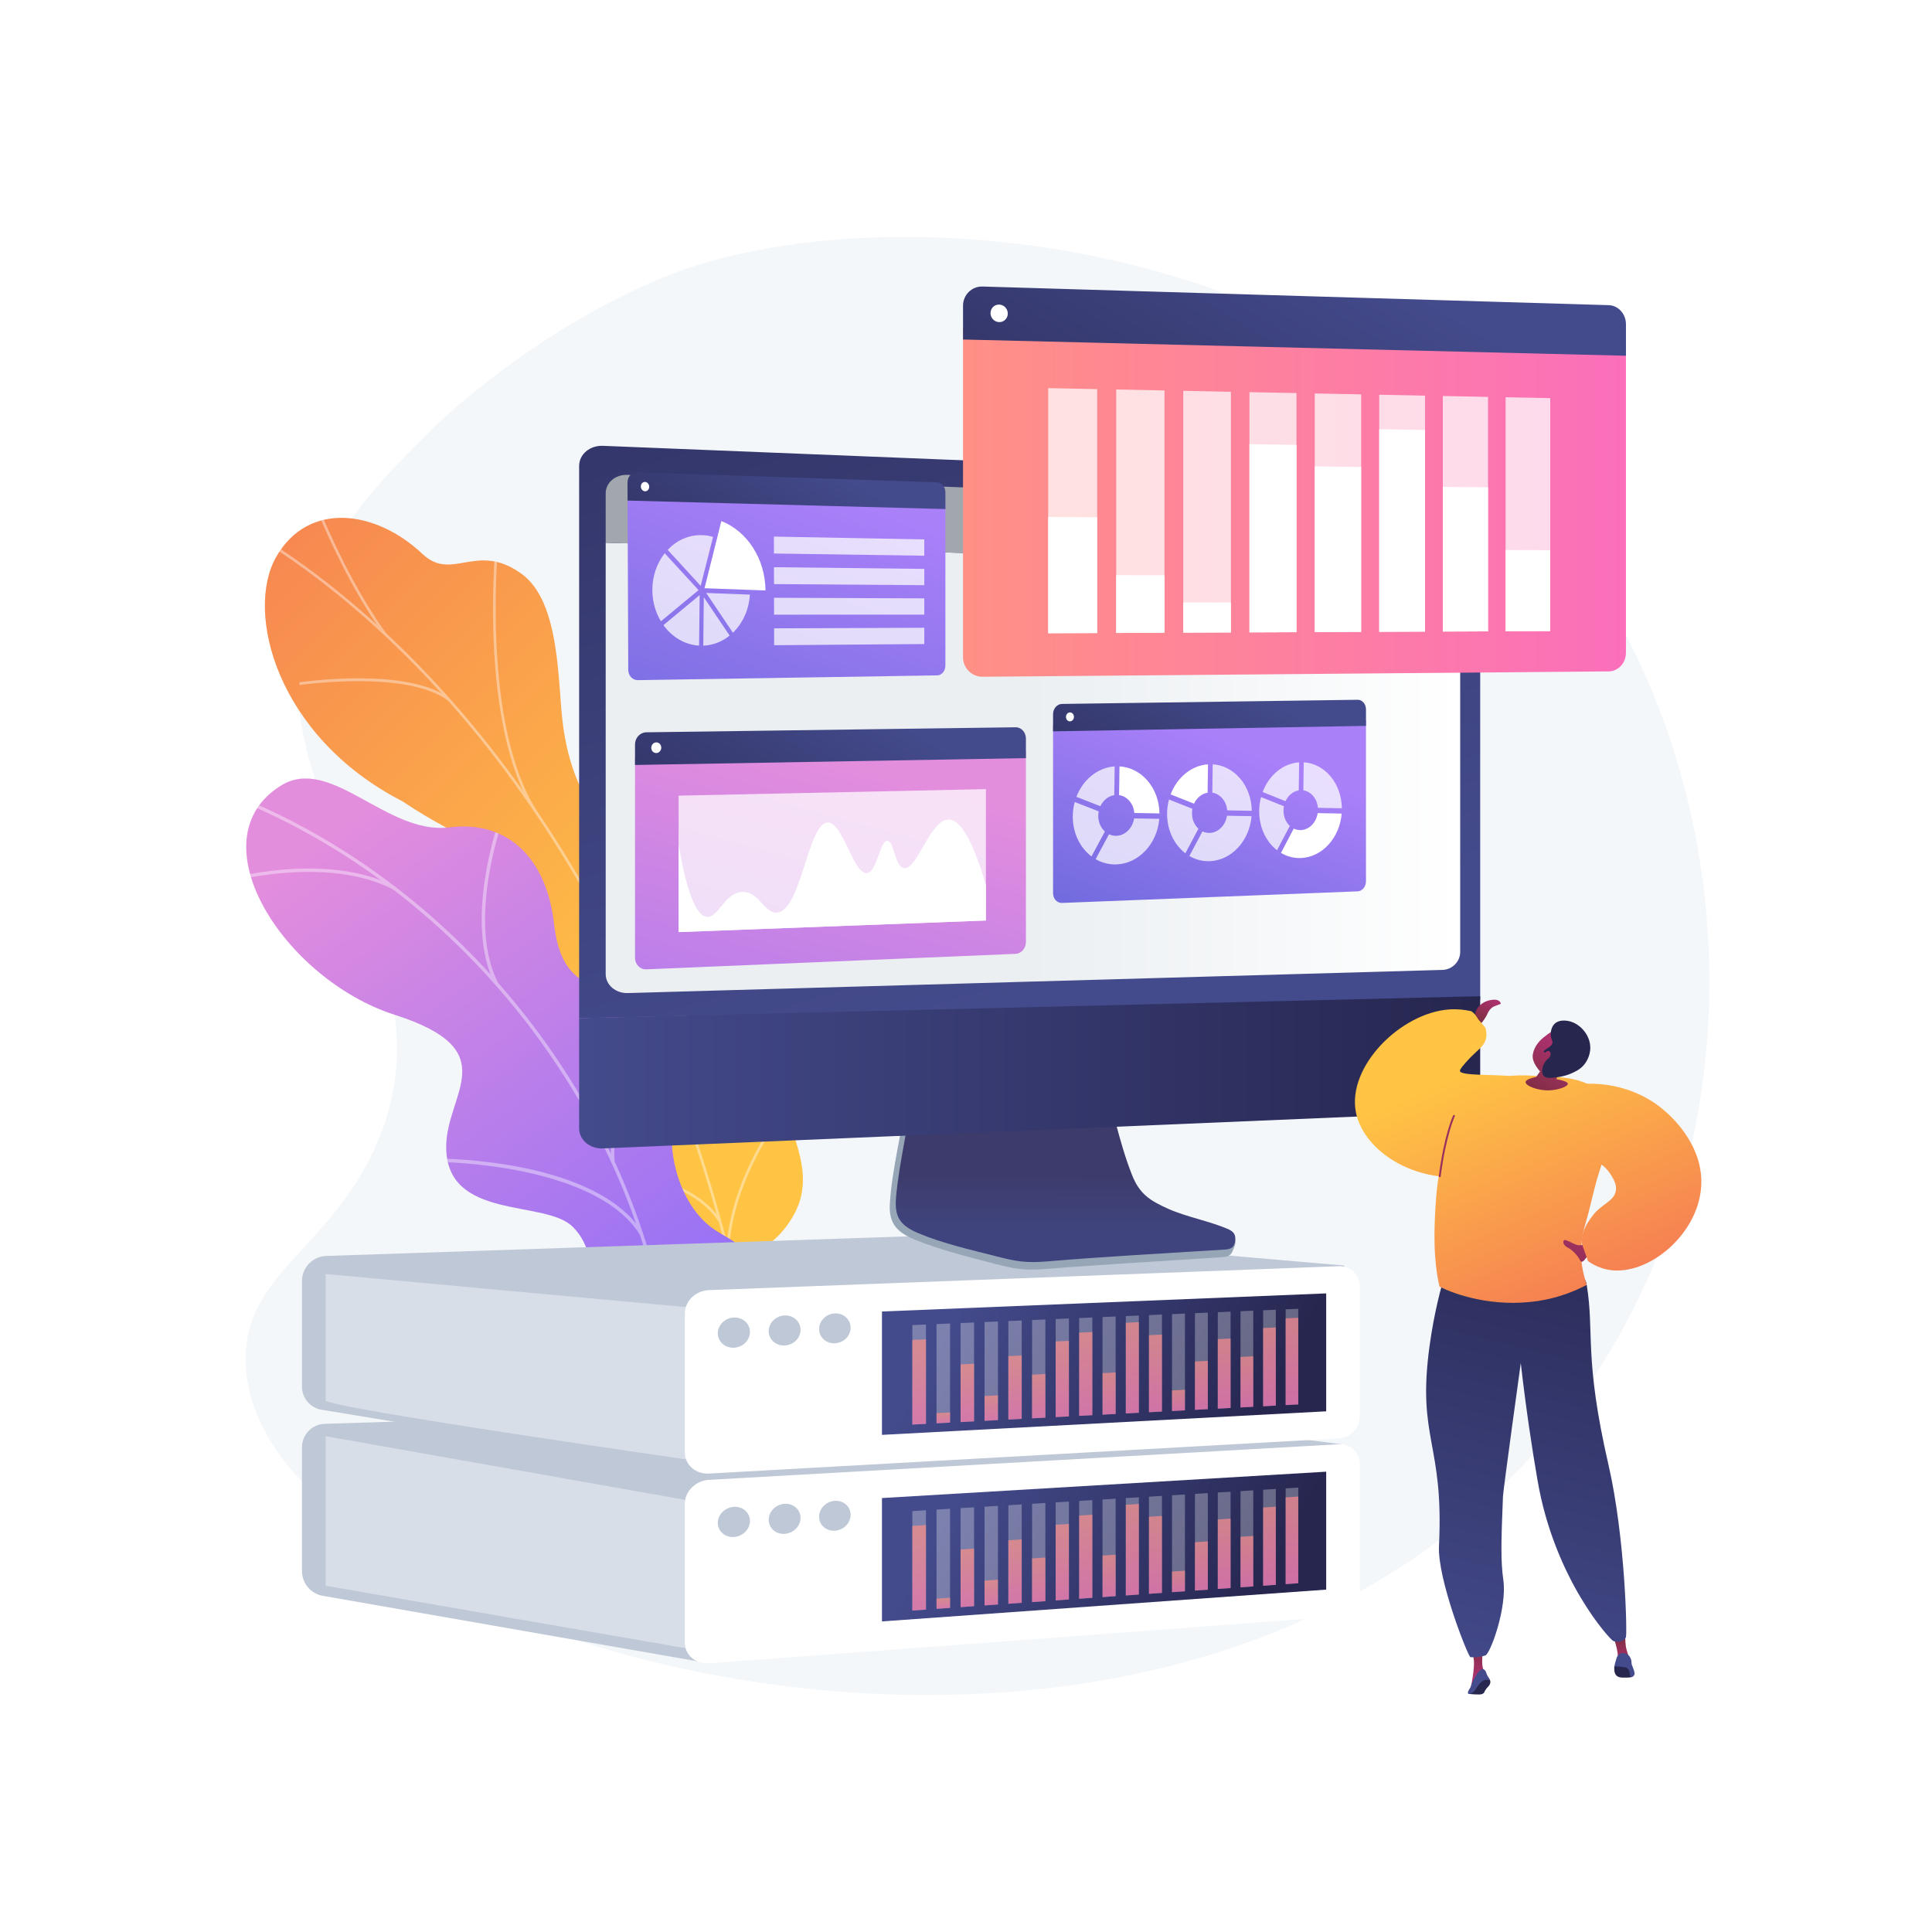 <?xml version="1.0" encoding="utf-8"?>
<!-- Generator: Adobe Illustrator 25.4.1, SVG Export Plug-In . SVG Version: 6.00 Build 0)  -->
<svg version="1.1" xmlns="http://www.w3.org/2000/svg" xmlns:xlink="http://www.w3.org/1999/xlink" x="0px" y="0px"
	 viewBox="0 0 3710 3710" style="enable-background:new 0 0 3710 3710;" xml:space="preserve">
<style type="text/css">
	.st0{fill:#FFFFFF;}
	.st1{fill:#F4F7FA;}
	.st2{fill:url(#SVGID_1_);}
	.st3{opacity:0.4;}
	.st4{clip-path:url(#SVGID_00000072980730942508016650000015735692244105332415_);}
	.st5{fill:#FCFDFE;}
	.st6{fill:url(#SVGID_00000091719936728155657390000006725320220109754271_);}
	.st7{clip-path:url(#SVGID_00000141416568885531672810000009607776261578599300_);}
	.st8{fill:#BFC8D6;}
	.st9{fill:#D8DEE8;}
	.st10{fill:url(#SVGID_00000178914018745132083680000006258943683132267690_);}
	.st11{opacity:0.3;}
	.st12{opacity:0.69;}
	.st13{fill:url(#SVGID_00000066487578521519974310000012947310090716114362_);}
	.st14{fill:url(#SVGID_00000064336454324488875280000016266547111533253813_);}
	.st15{fill:url(#SVGID_00000117641997999485558420000005599434956418684833_);}
	.st16{fill:url(#SVGID_00000132051032823732417180000006239669674793152652_);}
	.st17{fill:url(#SVGID_00000021836858645815615000000012159724887339131547_);}
	.st18{fill:url(#SVGID_00000094584560122725023710000014705581622707063210_);}
	.st19{fill:url(#SVGID_00000022534096432979579940000009160878614917047686_);}
	.st20{fill:url(#SVGID_00000103241902229347101440000010858641611822090638_);}
	.st21{fill:url(#SVGID_00000064340577373831142280000011707852136558397587_);}
	.st22{fill:url(#SVGID_00000080923879168435247840000008068959728565630902_);}
	.st23{fill:url(#SVGID_00000091013826187170921940000009236058700041856925_);}
	.st24{fill:url(#SVGID_00000055671721947153537790000009664472270970435262_);}
	.st25{fill:url(#SVGID_00000085236518097918426010000007827656707535883966_);}
	.st26{fill:url(#SVGID_00000158743778004130858990000002925050519916977065_);}
	.st27{fill:url(#SVGID_00000087409879954027924690000002371717437321800073_);}
	.st28{fill:url(#SVGID_00000167381163576632089060000014078217218990431362_);}
	.st29{fill:url(#SVGID_00000046306792608348518140000008201200716624362423_);}
	.st30{fill:url(#SVGID_00000139278781231106090130000000217955550897612440_);}
	.st31{fill:url(#SVGID_00000002366877337255000060000009281901866930827148_);}
	.st32{fill:url(#SVGID_00000067203718887608766650000013820755374416073109_);}
	.st33{fill:url(#SVGID_00000168090913412304373180000014403316304212650384_);}
	.st34{fill:url(#SVGID_00000135689987555565418360000009760863397290330774_);}
	.st35{fill:url(#SVGID_00000034051052497686527360000003492604659715839155_);}
	.st36{fill:url(#SVGID_00000047754452425082375790000015836774209106469002_);}
	.st37{fill:url(#SVGID_00000088130767872349459510000003074954245886489788_);}
	.st38{fill:url(#SVGID_00000049943457354552001060000007952365273097355705_);}
	.st39{fill:url(#SVGID_00000099659275571194359620000005496418251955236532_);}
	.st40{fill:url(#SVGID_00000122698673758041545360000009758973681533683123_);}
	.st41{fill:url(#SVGID_00000078033693482539067180000012856389045330986385_);}
	.st42{fill:url(#SVGID_00000144311707744986653390000009611798338994791586_);}
	.st43{fill:url(#SVGID_00000009589543747947251340000013770327103232252327_);}
	.st44{fill:url(#SVGID_00000128466673307529921460000013520928492457169794_);}
	.st45{fill:url(#SVGID_00000000901840175440514450000011441372717968373383_);}
	.st46{fill:url(#SVGID_00000171685204433723172390000000060827087288139669_);}
	.st47{fill:url(#SVGID_00000178913811597804805590000012992116554094633147_);}
	.st48{fill:#97A6B7;}
	.st49{fill:url(#SVGID_00000127730954308044275750000013990625369200399018_);}
	.st50{fill:url(#SVGID_00000068674906660065160730000000975326423989975700_);}
	.st51{fill:url(#SVGID_00000129203759642147000310000009777773142944273537_);}
	.st52{fill:#A2A7AE;}
	.st53{fill:url(#SVGID_00000145017223216214072470000005515766148285907896_);}
	.st54{fill:url(#SVGID_00000065063619791531331640000014577129965693152912_);}
	.st55{fill:url(#SVGID_00000114776838145175231060000017721949177221008314_);}
	.st56{fill:url(#SVGID_00000076601801282252910150000000825346594382762381_);}
	.st57{fill:url(#SVGID_00000062177979499181897740000016820309212862280848_);}
	.st58{fill:url(#SVGID_00000100369048098871333590000000759184672919358872_);}
	.st59{opacity:0.74;}
	.st60{opacity:0.74;fill:#FFFFFF;}
	.st61{fill:url(#SVGID_00000048488023823539579130000007747718554067005845_);}
	.st62{fill:url(#SVGID_00000031167499866195721580000008259025045046910606_);}
	.st63{fill:url(#SVGID_00000183207135102031503130000009729932797966961848_);}
	.st64{fill:url(#SVGID_00000163059971906985794860000007212486274020918456_);}
	.st65{fill:url(#SVGID_00000177443730348472078180000005282989541381458863_);}
	.st66{fill:url(#SVGID_00000143596750292961155630000002372403167811185828_);}
	.st67{fill:url(#SVGID_00000024001129816324451110000015005633076983397036_);}
	.st68{fill:url(#SVGID_00000034787662406773373360000007534549336099495062_);}
	.st69{fill:#26264F;}
	.st70{fill:url(#SVGID_00000013906113978961302170000006269020345049550208_);}
	.st71{fill:url(#SVGID_00000130632955254097419220000007767498374778026152_);}
	.st72{fill:#444B8C;}
	.st73{fill:url(#SVGID_00000072258192694000667270000014747069123460066236_);}
	.st74{fill:url(#SVGID_00000172427927656447996820000011709344625449562012_);}
	.st75{fill:url(#SVGID_00000116937319248792479720000001581070153058610101_);}
	.st76{fill:url(#SVGID_00000016768529234066021800000015810006174325318832_);}
	.st77{fill:url(#SVGID_00000091736775054140645550000011536121582932544182_);}
	.st78{fill:url(#SVGID_00000057128634427336535000000007142098944024082357_);}
	.st79{fill:#9B305E;}
</style>
<g id="Background">
	<g>
		<g>
			<rect class="st0" width="3710" height="3710"/>
		</g>
	</g>
</g>
<g id="Illustration">
	<g id="Big_data_visualization">
		<g id="Big_data_analytics_1_1_">
			<path class="st1" d="M1274.29,532.34c-260.22,106.51-449.16,295.92-449.16,295.92c-86.24,86.46-171.26,171.69-219.85,293.28
				c-157.01,392.89,278.88,683.71,122.55,1064.57c-87.76,213.81-264.7,257.24-255.92,435.78
				c9.64,195.98,232.11,332.68,317.69,385.26c500.52,307.55,1693.83,458.7,2255.55-340.98c284.35-404.82,318.5-988.04,73.84-1453.1
				C2711.15,437.84,1702.24,357.19,1274.29,532.34z"/>
		</g>
		<g>
			<g>
				
					<linearGradient id="SVGID_1_" gradientUnits="userSpaceOnUse" x1="2889.757" y1="2339.393" x2="2046.341" y2="880.988" gradientTransform="matrix(0.966 -0.26 0.26 0.966 -2084.667 420.515)">
					<stop  offset="0" style="stop-color:#FFC444"/>
					<stop  offset="0.996" style="stop-color:#F36F56"/>
				</linearGradient>
				<path class="st2" d="M1208.3,2223.3c-21.46,68.73,15.66,129.76,48.84,169.75c3.27-0.41,5.92-0.29,8.6,0.03
					c4.53,0.54,7.9,1.02,8.81,1.2c114.96,23.41,153.97,16.23,153.97,16.23c48.93-9,86.61-54.33,102.38-91.01
					c23.66-55,5.5-107.76-20.48-179.74c-43.96-121.78-89.34-140.42-129.29-267.44c-21.35-67.9-5.5-60.18-23.95-96.62
					c-65.6-129.64-242.95-134.01-276.09-383.74c-10.59-79.8-4.1-235.52-79.76-290.22c-86.2-62.32-132.8,16.09-190.07-37.97
					c-89.51-84.5-219-101.99-280.68,5.24c-60.88,105.83-0.09,345.26,242.33,469.81c163.79,109.05,224.94,87.37,225.71,182.51
					c0.54,66.64-39.5,245.69,58.48,302.17C1155.1,2079.99,1232.83,2144.73,1208.3,2223.3z"/>
				<g class="st3">
					<defs>
						<path id="SVGID_00000100378178395741812980000005941216099915130299_" class="st3" d="M1302.85,2440.99
							c158.22-8.1,198.15-56.65,210.58-84.86c14.55-33.01-2.37-52.2-51.68-203.59c-43.1-132.32-78.8-245.25-80.63-280.19
							c-12.24-234.46-260.22-180.33-300.03-480.36c-10.59-79.8-4.1-235.52-79.76-290.22c-86.2-62.32-132.8,16.09-190.07-37.97
							c-66.06-62.37-153.91-88.23-220.19-54.39c-37.43,19.11-57.02,52.87-60.49,59.63c-51.16,99.74,19.45,282.01,145.71,382.65
							c123.17,98.17,250.68,79.91,303.98,199.5c3.77,8.45,8.63,29.02,18.36,70.17c46.29,195.83,28.06,225.87,58.49,302.17
							c36.62,91.83,75.01,78.38,151.19,199.8C1261.77,2308.53,1288.62,2388.1,1302.85,2440.99z"/>
					</defs>
					<clipPath id="SVGID_00000183932748503909076730000003147454290453606033_">
						<use xlink:href="#SVGID_00000100378178395741812980000005941216099915130299_"  style="overflow:visible;"/>
					</clipPath>
					<g style="clip-path:url(#SVGID_00000183932748503909076730000003147454290453606033_);">
						<path class="st5" d="M1392.79,2392.96c-6.76-25.93-13.89-51.99-21.2-77.43c-54.14-188.5-123.91-365.11-207.38-524.93
							c-70.7-135.38-152.2-260.63-242.23-372.29c-72.39-89.77-150.65-171.26-232.6-242.21c-57.59-49.86-116.4-94.04-174.8-131.31
							c-10.09-6.44-20.83-12.5-31.22-18.36c-14.03-7.92-28.55-16.1-41.84-25.43l2.97-4.23c13.09,9.18,27.49,17.3,41.41,25.16
							c10.45,5.89,21.25,11.99,31.46,18.5c58.61,37.41,117.62,81.74,175.4,131.76c82.19,71.15,160.67,152.87,233.24,242.87
							c90.24,111.92,171.93,237.46,242.79,373.14c83.63,160.12,153.53,337.06,207.77,525.89c7.32,25.49,14.46,51.58,21.23,77.56
							L1392.79,2392.96z"/>
						<path class="st5" d="M1026.09,1558.94c-105.1-164.08-75.71-495.5-75.4-498.82l5.15,0.48c-0.31,3.31-29.53,332.97,74.61,495.55
							L1026.09,1558.94z"/>
						<path class="st5" d="M1277.67,2039.55c-56.92-116.87-300.14-181.59-302.6-182.23l1.31-5.01
							c10.1,2.64,247.99,65.97,305.94,184.97L1277.67,2039.55z"/>
						<path class="st5" d="M1304.66,2109.77c-23.72-83.94-11.34-210.71,34.86-356.95c1-3.17,1.87-5.91,1.97-6.42l2.17,0.44
							l2.88-0.78c0.25,0.92,0.25,0.92-2.09,8.32c-45.9,145.29-58.26,271-34.81,353.98L1304.66,2109.77z"/>
						<path class="st5" d="M1379.81,2345.87c-49.68-78.26-187.47-93.89-188.85-94.03l0.55-5.15c1.41,0.15,141.64,16.04,192.67,96.41
							L1379.81,2345.87z"/>
						<path class="st5" d="M1400.24,2392.36l-5.15-0.47c7.13-77.11,36.57-154.61,90.02-236.93l4.34,2.82
							C1436.47,2239.37,1407.29,2316.11,1400.24,2392.36z"/>
						<path class="st5" d="M737.03,1218.74c-63.29-87.66-109.39-194.26-124.54-229.28c-2.62-6.07-4.7-10.86-5.17-11.62l4.32-2.85
							c0.65,0.98,1.95,3.95,5.6,12.41c15.09,34.9,61.02,141.1,123.98,228.31L737.03,1218.74z"/>
						<path class="st5" d="M860.48,1345.48c-78.91-59.55-283.04-30.32-285.09-30.01l-0.75-5.12c8.47-1.25,208.32-29.86,288.96,31
							L860.48,1345.48z"/>
					</g>
				</g>
			</g>
			<g>
				
					<linearGradient id="SVGID_00000000192009861587804500000016945044987869846151_" gradientUnits="userSpaceOnUse" x1="2533.543" y1="1309.883" x2="3127.898" y2="2288.345" gradientTransform="matrix(0.998 -0.066 0.066 0.998 -1917.236 413.62)">
					<stop  offset="3.597120e-03" style="stop-color:#E38DDD"/>
					<stop  offset="1" style="stop-color:#9571F6"/>
				</linearGradient>
				<path style="fill:url(#SVGID_00000000192009861587804500000016945044987869846151_);" d="M1131.52,2415.97
					c1.04,0.38,2.09,0.76,3.14,1.13c62.07,22.17,133.82,35.43,216.61,33.37c16.11-1.54,32.22-3.08,48.33-4.62
					c13.34-8.1,28.92-20.38,28.91-35.34c-0.02-22.95-36.72-33.55-64.21-54.93c-66.63-51.83-84.16-161.39-69.2-201.47
					c22.51-60.35,72.05-201.96-47.69-232.33c-99.68-25.28-169.17-21.23-183.34-146.86c-14.17-125.63-87.52-200.27-201.38-186.14
					c-119.82,14.87-227.74-139.52-323.18-80.25c-166.29,103.28,5.39,371.98,218.87,440.33s98.07,150.54,98.42,254
					c0.48,141.25,189.09,100.12,242.58,152.52C1117.51,2373.14,1127.06,2394.47,1131.52,2415.97z"/>
				<g class="st3">
					<defs>
						<path id="SVGID_00000042702826363027142620000005900774991393935294_" class="st3" d="M1130.48,2493.89l261.96-17.27
							c12.82-38.09,27.79-107.78-28.13-121.03c-77.74-18.42-87.39-152.71-69.2-201.48c22.51-60.35,72.05-201.96-47.69-232.33
							c-99.68-25.28-169.17-21.23-183.34-146.86c-14.17-125.63-87.52-200.27-201.38-186.14
							c-119.82,14.87-227.74-139.52-323.17-80.25c-166.29,103.28,5.39,371.98,218.87,440.33c213.49,68.34,98.07,150.54,98.42,254
							c0.48,141.25,189.09,100.12,242.58,152.52C1141.33,2396.47,1137.49,2456.73,1130.48,2493.89z"/>
					</defs>
					<clipPath id="SVGID_00000025427669672812016850000011508689288102297235_">
						<use xlink:href="#SVGID_00000042702826363027142620000005900774991393935294_"  style="overflow:visible;"/>
					</clipPath>
					<g style="clip-path:url(#SVGID_00000025427669672812016850000011508689288102297235_);">
						<path class="st5" d="M1250.7,2444.67c-106.53-400.12-406.7-746.57-783.38-904.15l2.53-6.03
							c378.51,158.35,680.14,506.47,787.17,908.5L1250.7,2444.67z"/>
						<path class="st5" d="M1180.1,2230.06l-6.53,0.4c-10.2-165.9,123.54-303.55,124.89-304.92l4.66,4.59
							C1301.79,1931.48,1170.08,2067.11,1180.1,2230.06z"/>
						<path class="st5" d="M1229.05,2371.38c-85.7-137.87-384.13-139.97-387.13-139.98l0.01-6.54
							c12.41,0.02,305.06,2.11,392.67,143.06L1229.05,2371.38z"/>
						<path class="st5" d="M950.23,1889.63c-60.8-119.49,7.24-312.03,7.94-313.96l6.15,2.21c-0.69,1.9-67.78,191.82-8.26,308.79
							L950.23,1889.63z"/>
						<path class="st5" d="M757.5,1709.37c-129.98-69.27-322.25-14.59-324.17-14.03l-1.83-6.28c1.95-0.56,196.73-56,329.08,14.54
							L757.5,1709.37z"/>
					</g>
				</g>
			</g>
		</g>
		<g>
			<path class="st8" d="M2579.47,2773.9l-1218.14,420.16l-741.51-129.62c-23.09-4.04-39.94-24.09-39.94-47.53v-237.69
				c0-24.34,19.33-44.29,43.66-45.06l1325.62-41.85L2579.47,2773.9z"/>
			<polygon class="st9" points="625.35,2757.87 1333.9,2883.41 1333.9,3168.07 625.35,3045.09 			"/>
			<g>
				<path class="st0" d="M1315.12,3154.23v-266.58c0-23.9,20.71-44.44,46.21-45.88l1209.28-68.36
					c22.39-1.27,40.51,15.81,40.51,38.13v249.03c0,22.32-18.11,41.77-40.51,43.43l-1209.28,90.06
					C1335.84,3195.96,1315.12,3178.13,1315.12,3154.23z"/>
				<path class="st8" d="M1440.15,2920.64c0,15.98-13.79,29.8-30.83,30.86c-17.07,1.06-30.93-11.07-30.93-27.11
					c0-16.03,13.86-29.86,30.93-30.87C1426.36,2892.52,1440.15,2904.66,1440.15,2920.64z"/>
				<path class="st8" d="M1537.28,2914.74c0,15.91-13.66,29.65-30.53,30.7c-16.9,1.05-30.62-11.03-30.62-26.98
					s13.72-29.7,30.62-30.71C1523.62,2886.75,1537.28,2898.83,1537.28,2914.74z"/>
				<path class="st8" d="M1633.45,2908.89c0,15.83-13.52,29.5-30.23,30.54c-16.73,1.04-30.32-10.98-30.32-26.86
					c0-15.88,13.59-29.55,30.32-30.55C1619.93,2881.04,1633.45,2893.06,1633.45,2908.89z"/>
				
					<linearGradient id="SVGID_00000094586252415421296760000009990541517506759855_" gradientUnits="userSpaceOnUse" x1="1863.441" y1="2825.959" x2="2388.302" y2="3120.097">
					<stop  offset="0" style="stop-color:#444B8C"/>
					<stop  offset="0.996" style="stop-color:#26264F"/>
				</linearGradient>
				<polygon style="fill:url(#SVGID_00000094586252415421296760000009990541517506759855_);" points="2546.67,3052.51 
					1693.63,3113.57 1693.63,2876.67 2546.67,2826.07 				"/>
				<g class="st11">
					<polygon class="st0" points="1778.11,3090.87 1751.97,3092.72 1751.97,2901.69 1778.11,2900.1 					"/>
					<polygon class="st0" points="1824.41,3087.6 1798.4,3089.44 1798.4,2898.86 1824.41,2897.28 					"/>
					<polygon class="st0" points="1870.49,3084.34 1844.6,3086.17 1844.6,2896.06 1870.49,2894.48 					"/>
					<polygon class="st0" points="1916.34,3081.1 1890.58,3082.92 1890.58,2893.26 1916.34,2891.7 					"/>
					<polygon class="st0" points="1961.98,3077.87 1936.34,3079.68 1936.34,2890.48 1961.98,2888.92 					"/>
					<polygon class="st0" points="2007.4,3074.66 1981.88,3076.46 1981.88,2887.71 2007.4,2886.16 					"/>
					<polygon class="st0" points="2052.6,3071.46 2027.2,3073.26 2027.2,2884.96 2052.6,2883.41 					"/>
					<polygon class="st0" points="2097.59,3068.28 2072.31,3070.07 2072.31,2882.21 2097.59,2880.68 					"/>
					<polygon class="st0" points="2142.36,3065.11 2117.2,3066.89 2117.2,2879.49 2142.36,2877.96 					"/>
					<polygon class="st0" points="2186.92,3061.96 2161.88,3063.73 2161.88,2876.77 2186.92,2875.25 					"/>
					<polygon class="st0" points="2231.27,3058.83 2206.35,3060.59 2206.35,2874.07 2231.27,2872.55 					"/>
					<polygon class="st0" points="2275.42,3055.71 2250.61,3057.46 2250.61,2871.38 2275.42,2869.87 					"/>
					<polygon class="st0" points="2319.35,3052.6 2294.66,3054.34 2294.66,2868.7 2319.35,2867.2 					"/>
					<polygon class="st0" points="2363.08,3049.51 2338.51,3051.24 2338.51,2866.03 2363.08,2864.54 					"/>
					<polygon class="st0" points="2406.61,3046.43 2382.15,3048.16 2382.15,2863.38 2406.61,2861.89 					"/>
					<polygon class="st0" points="2449.93,3043.36 2425.59,3045.09 2425.59,2860.74 2449.93,2859.26 					"/>
					<polygon class="st0" points="2493.05,3040.31 2468.82,3042.03 2468.82,2858.11 2493.05,2856.64 					"/>
				</g>
				<g class="st12">
					
						<linearGradient id="SVGID_00000180331345530703167470000008437979598111170221_" gradientUnits="userSpaceOnUse" x1="1760.359" y1="2939.178" x2="1774.424" y2="3153.681">
						<stop  offset="0" style="stop-color:#FF9085"/>
						<stop  offset="1" style="stop-color:#FB6FBB"/>
					</linearGradient>
					<polygon style="fill:url(#SVGID_00000180331345530703167470000008437979598111170221_);" points="1778.11,3090.87 
						1751.97,3092.72 1751.97,2930.17 1778.11,2928.54 					"/>
					
						<linearGradient id="SVGID_00000126316741917022226370000017646630118754688391_" gradientUnits="userSpaceOnUse" x1="1810.821" y1="3069.852" x2="1812.519" y2="3095.754">
						<stop  offset="0" style="stop-color:#FF9085"/>
						<stop  offset="1" style="stop-color:#FB6FBB"/>
					</linearGradient>
					<polygon style="fill:url(#SVGID_00000126316741917022226370000017646630118754688391_);" points="1824.41,3087.6 
						1798.4,3089.44 1798.4,3069.92 1824.41,3068.1 					"/>
					
						<linearGradient id="SVGID_00000139281160184491101780000015829451310481453218_" gradientUnits="userSpaceOnUse" x1="1854.135" y1="2977.976" x2="1863.717" y2="3124.095">
						<stop  offset="0" style="stop-color:#FF9085"/>
						<stop  offset="1" style="stop-color:#FB6FBB"/>
					</linearGradient>
					<polygon style="fill:url(#SVGID_00000139281160184491101780000015829451310481453218_);" points="1870.49,3084.34 
						1844.6,3086.17 1844.6,2975.44 1870.49,2973.76 					"/>
					
						<linearGradient id="SVGID_00000090287573872948566950000006737968769949685168_" gradientUnits="userSpaceOnUse" x1="1901.944" y1="3035.043" x2="1906.077" y2="3098.082">
						<stop  offset="0" style="stop-color:#FF9085"/>
						<stop  offset="1" style="stop-color:#FB6FBB"/>
					</linearGradient>
					<polygon style="fill:url(#SVGID_00000090287573872948566950000006737968769949685168_);" points="1916.34,3081.1 
						1890.58,3082.92 1890.58,3035.22 1916.34,3033.46 					"/>
					
						<linearGradient id="SVGID_00000047775219265099610420000004036737349961963398_" gradientUnits="userSpaceOnUse" x1="1945.164" y1="2956.999" x2="1955.711" y2="3117.851">
						<stop  offset="0" style="stop-color:#FF9085"/>
						<stop  offset="1" style="stop-color:#FB6FBB"/>
					</linearGradient>
					<polygon style="fill:url(#SVGID_00000047775219265099610420000004036737349961963398_);" points="1961.98,3077.87 
						1936.34,3079.68 1936.34,2957.79 1961.98,2956.14 					"/>
					
						<linearGradient id="SVGID_00000006687268304440656380000008322004061298031238_" gradientUnits="userSpaceOnUse" x1="1991.807" y1="2990.526" x2="1999.064" y2="3101.204">
						<stop  offset="0" style="stop-color:#FF9085"/>
						<stop  offset="1" style="stop-color:#FB6FBB"/>
					</linearGradient>
					<polygon style="fill:url(#SVGID_00000006687268304440656380000008322004061298031238_);" points="2007.4,3074.66 
						1981.88,3076.46 1981.88,2992.61 2007.4,2990.92 					"/>
					
						<linearGradient id="SVGID_00000106148997428549091510000010978489559157795714_" gradientUnits="userSpaceOnUse" x1="2034.851" y1="2922.83" x2="2047.422" y2="3114.54">
						<stop  offset="0" style="stop-color:#FF9085"/>
						<stop  offset="1" style="stop-color:#FB6FBB"/>
					</linearGradient>
					<polygon style="fill:url(#SVGID_00000106148997428549091510000010978489559157795714_);" points="2052.6,3071.46 
						2027.2,3073.26 2027.2,2927.98 2052.6,2926.38 					"/>
					
						<linearGradient id="SVGID_00000084517556357349307560000005098361810609599658_" gradientUnits="userSpaceOnUse" x1="2079.234" y1="2902.237" x2="2093.065" y2="3113.168">
						<stop  offset="0" style="stop-color:#FF9085"/>
						<stop  offset="1" style="stop-color:#FB6FBB"/>
					</linearGradient>
					<polygon style="fill:url(#SVGID_00000084517556357349307560000005098361810609599658_);" points="2097.59,3068.28 
						2072.31,3070.07 2072.31,2910.22 2097.59,2908.65 					"/>
					
						<linearGradient id="SVGID_00000062170576924673071810000003512096243162636691_" gradientUnits="userSpaceOnUse" x1="2126.852" y1="2981.54" x2="2133.754" y2="3086.786">
						<stop  offset="0" style="stop-color:#FF9085"/>
						<stop  offset="1" style="stop-color:#FB6FBB"/>
					</linearGradient>
					<polygon style="fill:url(#SVGID_00000062170576924673071810000003512096243162636691_);" points="2142.36,3065.11 
						2117.2,3066.89 2117.2,2987.16 2142.36,2985.49 					"/>
					
						<linearGradient id="SVGID_00000016787915679744191340000010857040084966237319_" gradientUnits="userSpaceOnUse" x1="2167.832" y1="2875.705" x2="2182.903" y2="3105.529">
						<stop  offset="0" style="stop-color:#FF9085"/>
						<stop  offset="1" style="stop-color:#FB6FBB"/>
					</linearGradient>
					<polygon style="fill:url(#SVGID_00000016787915679744191340000010857040084966237319_);" points="2186.92,3061.96 
						2161.88,3063.73 2161.88,2889.57 2186.92,2888.03 					"/>
					
						<linearGradient id="SVGID_00000021817798989563668460000006336460801637549449_" gradientUnits="userSpaceOnUse" x1="2213.085" y1="2898.481" x2="2225.89" y2="3093.751">
						<stop  offset="0" style="stop-color:#FF9085"/>
						<stop  offset="1" style="stop-color:#FB6FBB"/>
					</linearGradient>
					<polygon style="fill:url(#SVGID_00000021817798989563668460000006336460801637549449_);" points="2231.27,3058.83 
						2206.35,3060.59 2206.35,2912.61 2231.27,2911.05 					"/>
					
						<linearGradient id="SVGID_00000048480057568017080950000014023480355204240828_" gradientUnits="userSpaceOnUse" x1="2261.44" y1="3012.82" x2="2264.872" y2="3065.155">
						<stop  offset="0" style="stop-color:#FF9085"/>
						<stop  offset="1" style="stop-color:#FB6FBB"/>
					</linearGradient>
					<polygon style="fill:url(#SVGID_00000048480057568017080950000014023480355204240828_);" points="2275.42,3055.71 
						2250.61,3057.46 2250.61,3017.87 2275.42,3016.17 					"/>
					
						<linearGradient id="SVGID_00000107583000090752902100000001805982955128516777_" gradientUnits="userSpaceOnUse" x1="2303.234" y1="2949.559" x2="2311.266" y2="3072.052">
						<stop  offset="0" style="stop-color:#FF9085"/>
						<stop  offset="1" style="stop-color:#FB6FBB"/>
					</linearGradient>
					<polygon style="fill:url(#SVGID_00000107583000090752902100000001805982955128516777_);" points="2319.35,3052.6 
						2294.66,3054.34 2294.66,2961.52 2319.35,2959.9 					"/>
					
						<linearGradient id="SVGID_00000033364556294731975740000006675622701035691409_" gradientUnits="userSpaceOnUse" x1="2345.235" y1="2898.931" x2="2356.784" y2="3075.052">
						<stop  offset="0" style="stop-color:#FF9085"/>
						<stop  offset="1" style="stop-color:#FB6FBB"/>
					</linearGradient>
					<polygon style="fill:url(#SVGID_00000033364556294731975740000006675622701035691409_);" points="2363.08,3049.51 
						2338.51,3051.24 2338.51,2917.78 2363.08,2916.21 					"/>
					
						<linearGradient id="SVGID_00000115507247514722396420000011078960812078095234_" gradientUnits="userSpaceOnUse" x1="2390.239" y1="2935.662" x2="2398.641" y2="3063.8">
						<stop  offset="0" style="stop-color:#FF9085"/>
						<stop  offset="1" style="stop-color:#FB6FBB"/>
					</linearGradient>
					<polygon style="fill:url(#SVGID_00000115507247514722396420000011078960812078095234_);" points="2406.61,3046.43 
						2382.15,3048.16 2382.15,2951.05 2406.61,2949.45 					"/>
					
						<linearGradient id="SVGID_00000011725295758771353020000000548226346334524565_" gradientUnits="userSpaceOnUse" x1="2431.201" y1="2869.175" x2="2444.204" y2="3067.473">
						<stop  offset="0" style="stop-color:#FF9085"/>
						<stop  offset="1" style="stop-color:#FB6FBB"/>
					</linearGradient>
					<polygon style="fill:url(#SVGID_00000011725295758771353020000000548226346334524565_);" points="2449.93,3043.36 
						2425.59,3045.09 2425.59,2894.81 2449.93,2893.29 					"/>
					
						<linearGradient id="SVGID_00000042729296817214395470000016762353625184876976_" gradientUnits="userSpaceOnUse" x1="2473.499" y1="2844.535" x2="2487.919" y2="3064.434">
						<stop  offset="0" style="stop-color:#FF9085"/>
						<stop  offset="1" style="stop-color:#FB6FBB"/>
					</linearGradient>
					<polygon style="fill:url(#SVGID_00000042729296817214395470000016762353625184876976_);" points="2493.05,3040.31 
						2468.82,3042.03 2468.82,2875.39 2493.05,2873.89 					"/>
				</g>
			</g>
			<path class="st8" d="M617.64,2707.16l722.65,118.91l1239.36-389.64c3.44-1.08,2.93-6.11-0.66-6.42
				c-107.01-9.28-697.32-60.48-700.59-60.44l-1250.88,42.19c-26.41,0.33-47.64,21.84-47.64,48.24v202.66
				C579.88,2684.75,595.86,2703.58,617.64,2707.16z"/>
			<path class="st9" d="M625.35,2446.48l727.49,66.79v294.28c0,0-727.49-104.12-727.49-118.37
				C625.35,2674.92,625.35,2446.48,625.35,2446.48z"/>
			<g>
				<path class="st0" d="M1315.12,2789v-266.58c0-23.9,20.71-44.05,46.21-45.02l1209.28-45.91c22.39-0.85,40.51,16.56,40.51,38.88
					v249.03c0,22.32-18.11,41.43-40.51,42.68l-1209.28,67.61C1335.84,2831.1,1315.12,2812.89,1315.12,2789z"/>
				<path class="st8" d="M1440.15,2557.72c0,15.98-13.79,29.55-30.83,30.29c-17.07,0.75-30.93-11.65-30.93-27.68
					c0-16.03,13.86-29.6,30.93-30.3C1426.36,2529.34,1440.15,2541.74,1440.15,2557.72z"/>
				<path class="st8" d="M1537.28,2553.62c0,15.91-13.66,29.4-30.53,30.13c-16.9,0.74-30.62-11.6-30.62-27.55
					s13.72-29.45,30.62-30.14C1523.62,2525.38,1537.28,2537.72,1537.28,2553.62z"/>
				<path class="st8" d="M1633.45,2549.56c0,15.83-13.52,29.25-30.23,29.98c-16.73,0.73-30.32-11.55-30.32-27.42
					c0-15.88,13.59-29.3,30.32-29.98C1619.93,2521.46,1633.45,2533.73,1633.45,2549.56z"/>
				
					<linearGradient id="SVGID_00000074409329591938537310000001546179792777275311_" gradientUnits="userSpaceOnUse" x1="1861.068" y1="2474.331" x2="2390.823" y2="2771.212">
					<stop  offset="0" style="stop-color:#444B8C"/>
					<stop  offset="0.996" style="stop-color:#26264F"/>
				</linearGradient>
				<polygon style="fill:url(#SVGID_00000074409329591938537310000001546179792777275311_);" points="2546.67,2710.12 
					1693.63,2755.36 1693.63,2518.45 2546.67,2483.69 				"/>
				<g class="st11">
					<polygon class="st0" points="1778.11,2734.23 1751.97,2735.59 1751.97,2544.56 1778.11,2543.45 					"/>
					<polygon class="st0" points="1824.41,2731.81 1798.4,2733.17 1798.4,2542.6 1824.41,2541.5 					"/>
					<polygon class="st0" points="1870.49,2729.41 1844.6,2730.76 1844.6,2540.64 1870.49,2539.55 					"/>
					<polygon class="st0" points="1916.34,2727.02 1890.58,2728.36 1890.58,2538.7 1916.34,2537.61 					"/>
					<polygon class="st0" points="1961.98,2724.64 1936.34,2725.97 1936.34,2536.77 1961.98,2535.69 					"/>
					<polygon class="st0" points="2007.4,2722.27 1981.88,2723.6 1981.88,2534.85 2007.4,2533.77 					"/>
					<polygon class="st0" points="2052.6,2719.91 2027.2,2721.24 2027.2,2532.93 2052.6,2531.86 					"/>
					<polygon class="st0" points="2097.59,2717.56 2072.31,2718.88 2072.31,2531.03 2097.59,2529.96 					"/>
					<polygon class="st0" points="2142.36,2715.23 2117.2,2716.54 2117.2,2529.13 2142.36,2528.07 					"/>
					<polygon class="st0" points="2186.92,2712.91 2161.88,2714.21 2161.88,2527.25 2186.92,2526.19 					"/>
					<polygon class="st0" points="2231.27,2710.59 2206.35,2711.89 2206.35,2525.37 2231.27,2524.32 					"/>
					<polygon class="st0" points="2275.42,2708.29 2250.61,2709.58 2250.61,2523.5 2275.42,2522.45 					"/>
					<polygon class="st0" points="2319.35,2706 2294.66,2707.28 2294.66,2521.64 2319.35,2520.6 					"/>
					<polygon class="st0" points="2363.08,2703.72 2338.51,2705 2338.51,2519.79 2363.08,2518.75 					"/>
					<polygon class="st0" points="2406.61,2701.45 2382.15,2702.72 2382.15,2517.94 2406.61,2516.91 					"/>
					<polygon class="st0" points="2449.93,2699.19 2425.59,2700.46 2425.59,2516.11 2449.93,2515.08 					"/>
					<polygon class="st0" points="2493.05,2696.94 2468.82,2698.2 2468.82,2514.28 2493.05,2513.26 					"/>
				</g>
				<g class="st12">
					
						<linearGradient id="SVGID_00000020396281218840492720000015153029923768378797_" gradientUnits="userSpaceOnUse" x1="1760.344" y1="2582.068" x2="1774.44" y2="2797.033">
						<stop  offset="0" style="stop-color:#FF9085"/>
						<stop  offset="1" style="stop-color:#FB6FBB"/>
					</linearGradient>
					<polygon style="fill:url(#SVGID_00000020396281218840492720000015153029923768378797_);" points="1778.11,2734.23 
						1751.97,2735.59 1751.97,2573.04 1778.11,2571.9 					"/>
					
						<linearGradient id="SVGID_00000171701620450548284650000011077048386829403312_" gradientUnits="userSpaceOnUse" x1="1810.813" y1="2713.7" x2="1812.532" y2="2739.923">
						<stop  offset="0" style="stop-color:#FF9085"/>
						<stop  offset="1" style="stop-color:#FB6FBB"/>
					</linearGradient>
					<polygon style="fill:url(#SVGID_00000171701620450548284650000011077048386829403312_);" points="1824.41,2731.81 
						1798.4,2733.17 1798.4,2713.65 1824.41,2712.32 					"/>
					
						<linearGradient id="SVGID_00000042738949369170897480000007850815948482827679_" gradientUnits="userSpaceOnUse" x1="1854.12" y1="2622.576" x2="1863.732" y2="2769.152">
						<stop  offset="0" style="stop-color:#FF9085"/>
						<stop  offset="1" style="stop-color:#FB6FBB"/>
					</linearGradient>
					<polygon style="fill:url(#SVGID_00000042738949369170897480000007850815948482827679_);" points="1870.49,2729.41 
						1844.6,2730.76 1844.6,2620.03 1870.49,2618.83 					"/>
					
						<linearGradient id="SVGID_00000017484392896953672400000008844577205117464236_" gradientUnits="userSpaceOnUse" x1="1901.933" y1="2680.557" x2="1906.09" y2="2743.963">
						<stop  offset="0" style="stop-color:#FF9085"/>
						<stop  offset="1" style="stop-color:#FB6FBB"/>
					</linearGradient>
					<polygon style="fill:url(#SVGID_00000017484392896953672400000008844577205117464236_);" points="1916.34,2727.02 
						1890.58,2728.36 1890.58,2680.66 1916.34,2679.38 					"/>
					
						<linearGradient id="SVGID_00000062151502493307058440000009797043014891969211_" gradientUnits="userSpaceOnUse" x1="1945.148" y1="2603.291" x2="1955.726" y2="2764.597">
						<stop  offset="0" style="stop-color:#FF9085"/>
						<stop  offset="1" style="stop-color:#FB6FBB"/>
					</linearGradient>
					<polygon style="fill:url(#SVGID_00000062151502493307058440000009797043014891969211_);" points="1961.98,2724.64 
						1936.34,2725.97 1936.34,2604.08 1961.98,2602.91 					"/>
					
						<linearGradient id="SVGID_00000068651084443401684870000003346306643822270885_" gradientUnits="userSpaceOnUse" x1="1991.792" y1="2637.676" x2="1999.078" y2="2748.781">
						<stop  offset="0" style="stop-color:#FF9085"/>
						<stop  offset="1" style="stop-color:#FB6FBB"/>
					</linearGradient>
					<polygon style="fill:url(#SVGID_00000068651084443401684870000003346306643822270885_);" points="2007.4,2722.27 
						1981.88,2723.6 1981.88,2639.74 2007.4,2638.53 					"/>
					
						<linearGradient id="SVGID_00000092424558560360890290000001483700088581957787_" gradientUnits="userSpaceOnUse" x1="2034.835" y1="2570.798" x2="2047.436" y2="2762.957">
						<stop  offset="0" style="stop-color:#FF9085"/>
						<stop  offset="1" style="stop-color:#FB6FBB"/>
					</linearGradient>
					<polygon style="fill:url(#SVGID_00000092424558560360890290000001483700088581957787_);" points="2052.6,2719.91 
						2027.2,2721.24 2027.2,2575.96 2052.6,2574.82 					"/>
					
						<linearGradient id="SVGID_00000172412457868495322360000012464837742341984149_" gradientUnits="userSpaceOnUse" x1="2079.217" y1="2551.037" x2="2093.078" y2="2762.416">
						<stop  offset="0" style="stop-color:#FF9085"/>
						<stop  offset="1" style="stop-color:#FB6FBB"/>
					</linearGradient>
					<polygon style="fill:url(#SVGID_00000172412457868495322360000012464837742341984149_);" points="2097.59,2717.56 
						2072.31,2718.88 2072.31,2559.04 2097.59,2557.93 					"/>
					
						<linearGradient id="SVGID_00000039843666764594376870000011453425563042972554_" gradientUnits="userSpaceOnUse" x1="2126.837" y1="2631.192" x2="2133.766" y2="2736.852">
						<stop  offset="0" style="stop-color:#FF9085"/>
						<stop  offset="1" style="stop-color:#FB6FBB"/>
					</linearGradient>
					<polygon style="fill:url(#SVGID_00000039843666764594376870000011453425563042972554_);" points="2142.36,2715.23 
						2117.2,2716.54 2117.2,2636.81 2142.36,2635.6 					"/>
					
						<linearGradient id="SVGID_00000121281042630399513150000011840900175303653801_" gradientUnits="userSpaceOnUse" x1="2167.816" y1="2526.157" x2="2182.915" y2="2756.424">
						<stop  offset="0" style="stop-color:#FF9085"/>
						<stop  offset="1" style="stop-color:#FB6FBB"/>
					</linearGradient>
					<polygon style="fill:url(#SVGID_00000121281042630399513150000011840900175303653801_);" points="2186.92,2712.91 
						2161.88,2714.21 2161.88,2540.05 2186.92,2538.97 					"/>
					
						<linearGradient id="SVGID_00000073715333680565443060000003283265596196225158_" gradientUnits="userSpaceOnUse" x1="2213.068" y1="2549.754" x2="2225.901" y2="2745.465">
						<stop  offset="0" style="stop-color:#FF9085"/>
						<stop  offset="1" style="stop-color:#FB6FBB"/>
					</linearGradient>
					<polygon style="fill:url(#SVGID_00000073715333680565443060000003283265596196225158_);" points="2231.27,2710.59 
						2206.35,2711.89 2206.35,2563.91 2231.27,2562.81 					"/>
					
						<linearGradient id="SVGID_00000159452826530263916970000009146430162449221017_" gradientUnits="userSpaceOnUse" x1="2261.428" y1="2664.992" x2="2264.883" y2="2717.667">
						<stop  offset="0" style="stop-color:#FF9085"/>
						<stop  offset="1" style="stop-color:#FB6FBB"/>
					</linearGradient>
					<polygon style="fill:url(#SVGID_00000159452826530263916970000009146430162449221017_);" points="2275.42,2708.29 
						2250.61,2709.58 2250.61,2670 2275.42,2668.76 					"/>
					
						<linearGradient id="SVGID_00000034797401952021861000000014994784776193284529_" gradientUnits="userSpaceOnUse" x1="2303.217" y1="2602.466" x2="2311.277" y2="2725.391">
						<stop  offset="0" style="stop-color:#FF9085"/>
						<stop  offset="1" style="stop-color:#FB6FBB"/>
					</linearGradient>
					<polygon style="fill:url(#SVGID_00000034797401952021861000000014994784776193284529_);" points="2319.35,2706 
						2294.66,2707.28 2294.66,2614.46 2319.35,2613.3 					"/>
					
						<linearGradient id="SVGID_00000058587763231468355890000010828956365038398081_" gradientUnits="userSpaceOnUse" x1="2345.218" y1="2552.642" x2="2356.795" y2="2729.198">
						<stop  offset="0" style="stop-color:#FF9085"/>
						<stop  offset="1" style="stop-color:#FB6FBB"/>
					</linearGradient>
					<polygon style="fill:url(#SVGID_00000058587763231468355890000010828956365038398081_);" points="2363.08,2703.72 
						2338.51,2705 2338.51,2571.53 2363.08,2570.43 					"/>
					
						<linearGradient id="SVGID_00000070798053563375345360000003565354149320462999_" gradientUnits="userSpaceOnUse" x1="2390.221" y1="2590.178" x2="2398.651" y2="2718.749">
						<stop  offset="0" style="stop-color:#FF9085"/>
						<stop  offset="1" style="stop-color:#FB6FBB"/>
					</linearGradient>
					<polygon style="fill:url(#SVGID_00000070798053563375345360000003565354149320462999_);" points="2406.61,2701.45 
						2382.15,2702.72 2382.15,2605.62 2406.61,2604.47 					"/>
					
						<linearGradient id="SVGID_00000064330363084454593960000003804236783606995868_" gradientUnits="userSpaceOnUse" x1="2431.183" y1="2524.493" x2="2444.214" y2="2723.222">
						<stop  offset="0" style="stop-color:#FF9085"/>
						<stop  offset="1" style="stop-color:#FB6FBB"/>
					</linearGradient>
					<polygon style="fill:url(#SVGID_00000064330363084454593960000003804236783606995868_);" points="2449.93,2699.19 
						2425.59,2700.46 2425.59,2550.18 2449.93,2549.11 					"/>
					
						<linearGradient id="SVGID_00000103237572583645515060000018206307664868519065_" gradientUnits="userSpaceOnUse" x1="2473.481" y1="2500.65" x2="2487.928" y2="2720.979">
						<stop  offset="0" style="stop-color:#FF9085"/>
						<stop  offset="1" style="stop-color:#FB6FBB"/>
					</linearGradient>
					<polygon style="fill:url(#SVGID_00000103237572583645515060000018206307664868519065_);" points="2493.05,2696.94 
						2468.82,2698.2 2468.82,2531.56 2493.05,2530.51 					"/>
				</g>
			</g>
		</g>
		<g>
			<g>
				<g>
					<path class="st48" d="M2240.87,2334.08c-37.5-15.71-55.58-29.55-70.28-66.64c-25.38-64.04-37.81-134.47-58.42-200.59
						c-123.6,9.96-247.26,20.24-371.04,31.61c-7.45,70.86-28.05,142.5-32.39,213.01c-2.43,39.5,15.25,55.99,50.93,70.18
						c46.97,18.68,101.69,32.63,151.23,45.39c36.86,9.49,54.71,13.08,96.12,9.82c110.12-8.69,230.94-15.41,342.87-22.96
						c13.09-0.88,15.79-7.73,19.66-17.45c3.88-9.72,4.88-16.45-1.99-24.52C2327.75,2357.59,2278.37,2349.79,2240.87,2334.08z"/>
					
						<linearGradient id="SVGID_00000050638390323560158310000010872371637700046779_" gradientUnits="userSpaceOnUse" x1="2046.102" y1="2362.525" x2="2046.344" y2="2251.669">
						<stop  offset="0" style="stop-color:#40447E"/>
						<stop  offset="0.996" style="stop-color:#3C3B6B"/>
					</linearGradient>
					<path style="fill:url(#SVGID_00000050638390323560158310000010872371637700046779_);" d="M2243.86,2321.5
						c-36.11-16.21-55.62-28.71-70.12-65.4c-25.03-63.34-38-133.2-58.21-198.7c-120.63,9.91-241.26,20.9-362.11,31.06
						c-7.87,69.54-26.46,141.29-32.71,209.96c-3.5,38.47,7.66,54.89,42.88,69.73c46.36,19.53,101.58,32.1,150.82,44.69
						c36.64,9.36,55.69,12.88,96.75,9.41c109.18-9.23,230.27-15.79,342.03-22.79c13.07-0.82,17.47-6.36,18.79-17.82
						c1.32-11.46-3.61-17.12-15.06-22.02C2322.81,2345.03,2276.84,2336.31,2243.86,2321.5z"/>
				</g>
				
					<linearGradient id="SVGID_00000063590992976231473610000012964544018063264186_" gradientUnits="userSpaceOnUse" x1="2098.917" y1="1881.975" x2="1479.366" y2="-293.136">
					<stop  offset="0" style="stop-color:#444B8C"/>
					<stop  offset="0.996" style="stop-color:#26264F"/>
				</linearGradient>
				<path style="fill:url(#SVGID_00000063590992976231473610000012964544018063264186_);" d="M2842.41,1919.17V959.61
					c0-19.68-16.22-36.43-36.09-37.23l-1648.54-66.27c-25.09-1.01-45.67,16.33-45.67,38.52V1955.1L2842.41,1919.17z"/>
				<g>
					
						<linearGradient id="SVGID_00000153703924965725292030000006934801822576297089_" gradientUnits="userSpaceOnUse" x1="1163.096" y1="1474.617" x2="2803.988" y2="1474.617">
						<stop  offset="0.494" style="stop-color:#EBEFF2"/>
						<stop  offset="1" style="stop-color:#FFFFFF"/>
					</linearGradient>
					<path style="fill:url(#SVGID_00000153703924965725292030000006934801822576297089_);" d="M1163.1,1042.23v828.37
						c0,20.68,19.11,37.05,42.41,36.39l1564.57-44.5c18.67-0.53,33.91-16.05,33.91-34.49v-738.81L1163.1,1042.23z"/>
					<path class="st52" d="M2803.99,1089.18v-84.79c0-18.06-14.93-33.4-33.22-34.08l-1566.13-58.43
						c-22.82-0.85-41.54,15.02-41.54,35.27v95.07L2803.99,1089.18z"/>
					<g>
						
							<linearGradient id="SVGID_00000181795499861086567220000013495672868225589682_" gradientUnits="userSpaceOnUse" x1="1248.537" y1="977.256" x2="1277.579" y2="977.256">
							<stop  offset="0.494" style="stop-color:#EBEFF2"/>
							<stop  offset="1" style="stop-color:#FFFFFF"/>
						</linearGradient>
						<path style="fill:url(#SVGID_00000181795499861086567220000013495672868225589682_);" d="M1277.58,977.73
							c0,7.12-6.49,12.68-14.5,12.43c-8.03-0.25-14.54-6.25-14.54-13.38c0-7.14,6.52-12.7,14.54-12.43
							C1271.09,964.62,1277.58,970.61,1277.58,977.73z"/>
						
							<linearGradient id="SVGID_00000005960811460729728620000011878791470825222074_" gradientUnits="userSpaceOnUse" x1="1311.382" y1="979.314" x2="1340.084" y2="979.314">
							<stop  offset="0.494" style="stop-color:#EBEFF2"/>
							<stop  offset="1" style="stop-color:#FFFFFF"/>
						</linearGradient>
						<path style="fill:url(#SVGID_00000005960811460729728620000011878791470825222074_);" d="M1340.08,979.79
							c0,7.08-6.41,12.61-14.33,12.36c-7.93-0.25-14.37-6.21-14.37-13.3c0-7.1,6.44-12.63,14.37-12.36
							C1333.67,966.75,1340.08,972.71,1340.08,979.79z"/>
						
							<linearGradient id="SVGID_00000014615867434370809070000015641509426199432100_" gradientUnits="userSpaceOnUse" x1="1373.493" y1="981.348" x2="1401.861" y2="981.348">
							<stop  offset="0.494" style="stop-color:#EBEFF2"/>
							<stop  offset="1" style="stop-color:#FFFFFF"/>
						</linearGradient>
						<path style="fill:url(#SVGID_00000014615867434370809070000015641509426199432100_);" d="M1401.86,981.81
							c0,7.04-6.34,12.54-14.17,12.29c-7.84-0.25-14.2-6.17-14.2-13.22c0-7.05,6.36-12.56,14.2-12.29
							C1395.52,968.86,1401.86,974.78,1401.86,981.81z"/>
					</g>
				</g>
				
					<linearGradient id="SVGID_00000011714120174277413650000010809307810618583971_" gradientUnits="userSpaceOnUse" x1="1112.107" y1="2059.192" x2="2842.411" y2="2059.192">
					<stop  offset="0" style="stop-color:#444B8C"/>
					<stop  offset="0.996" style="stop-color:#26264F"/>
				</linearGradient>
				<path style="fill:url(#SVGID_00000011714120174277413650000010809307810618583971_);" d="M1112.11,1955.1v211.78
					c0,22.2,20.59,39.49,45.67,38.43l1648.54-69.69c19.87-0.84,36.09-17.62,36.09-37.3v-185.3L1112.11,1955.1z"/>
			</g>
			<g>
				<g>
					
						<linearGradient id="SVGID_00000157297979943075323520000001115739605641014187_" gradientUnits="userSpaceOnUse" x1="1570.972" y1="936.579" x2="1316.87" y2="1685.365">
						<stop  offset="0" style="stop-color:#AA80F9"/>
						<stop  offset="0.996" style="stop-color:#6165D7"/>
					</linearGradient>
					<path style="fill:url(#SVGID_00000157297979943075323520000001115739605641014187_);" d="M1205.09,949.21l1.33,336.94
						c0.04,11.16,8.21,20.08,18.21,19.92l575.24-9.15c8.61-0.14,15.57-8.61,15.57-18.94V966.44L1205.09,949.21z"/>
					
						<linearGradient id="SVGID_00000167369884116479861870000001742976496285800089_" gradientUnits="userSpaceOnUse" x1="1558.016" y1="870.859" x2="1299.739" y2="1293.086">
						<stop  offset="0" style="stop-color:#444B8C"/>
						<stop  offset="0.996" style="stop-color:#26264F"/>
					</linearGradient>
					<path style="fill:url(#SVGID_00000167369884116479861870000001742976496285800089_);" d="M1799.84,926.27l-576.73-19.33
						c-10.03-0.34-18.15,8.48-18.1,19.7l0.14,34.6l610.31,16.32v-31.99C1815.45,935.2,1808.47,926.56,1799.84,926.27z"/>
					<g>
						<g>
							<g>
								<path class="st0" d="M1352.9,1129.56l32.28-128.92c49.1,19.08,84.39,71.81,84.78,133.26L1352.9,1129.56z"/>
							</g>
							<g class="st59">
								<path class="st0" d="M1439.97,1141.83c-1.74,29.3-14,55.31-32.58,73.16l-51.3-76.3L1439.97,1141.83z"/>
								<path class="st0" d="M1345.56,1125.08c-19.96-21.7-44.13-48.05-63.44-69.19c17-18.01,39.95-28.8,65.11-28.32
									c7.6,0.14,14.98,1.31,22.04,3.38L1345.56,1125.08z"/>
								<path class="st0" d="M1341.44,1133.17l-72.33,59.88c-10.28-17.05-16.34-37.62-16.42-59.76c-0.1-27.31,8.9-52.14,23.77-70.87
									c5.36,5.86,11.31,12.35,17.83,19.45C1313.97,1103.33,1333.67,1124.73,1341.44,1133.17z"/>
								<path class="st0" d="M1343.56,1142.74l-1.1,97.04c-27.48-1.55-52.01-16.51-68.47-39.35L1343.56,1142.74z"/>
								<path class="st0" d="M1351.55,1146.88l49.57,73.62c-14.33,11.54-31.73,18.61-50.62,19.35L1351.55,1146.88z"/>
							</g>
						</g>
						<polygon class="st60" points="1774.9,1067.14 1486.18,1062.9 1486.11,1030.42 1774.89,1035.86 						"/>
						<polygon class="st60" points="1774.92,1123.71 1486.31,1121.64 1486.24,1089.19 1774.91,1092.46 						"/>
						<polygon class="st60" points="1774.93,1180.24 1486.43,1180.34 1486.36,1147.91 1774.92,1149.01 						"/>
						<polygon class="st60" points="1774.95,1236.73 1486.56,1239 1486.49,1206.59 1774.94,1205.52 						"/>
					</g>
					<path class="st0" d="M1246.68,934.67c0.02,4.96-3.56,8.88-7.99,8.75c-4.44-0.13-8.06-4.26-8.08-9.23
						c-0.02-4.97,3.57-8.89,8.01-8.75C1243.06,925.58,1246.66,929.71,1246.68,934.67z"/>
				</g>
				<g>
					
						<linearGradient id="SVGID_00000042717729340651833050000013936133339904010905_" gradientUnits="userSpaceOnUse" x1="1639.961" y1="1468.357" x2="1389.795" y2="2382.943">
						<stop  offset="3.597120e-03" style="stop-color:#E38DDD"/>
						<stop  offset="1" style="stop-color:#9571F6"/>
					</linearGradient>
					<path style="fill:url(#SVGID_00000042717729340651833050000013936133339904010905_);" d="M1219.4,1455.27v383.95
						c0,12.75,9.72,22.67,21.7,22.17l709.18-29.73c10.93-0.46,19.78-10.68,19.78-22.83v-366.05L1219.4,1455.27z"/>
					
						<linearGradient id="SVGID_00000158002233943661576430000004968055492962903462_" gradientUnits="userSpaceOnUse" x1="1657.089" y1="1337.329" x2="1320.273" y2="1887.949">
						<stop  offset="0" style="stop-color:#444B8C"/>
						<stop  offset="0.996" style="stop-color:#26264F"/>
					</linearGradient>
					<path style="fill:url(#SVGID_00000158002233943661576430000004968055492962903462_);" d="M1950.28,1396.58l-709.18,9.65
						c-11.98,0.16-21.7,10.63-21.7,23.38v39.34l750.65-13.13v-37.51C1970.06,1406.17,1961.21,1396.44,1950.28,1396.58z"/>
					<polygon class="st60" points="1893.21,1767.69 1303.1,1789.89 1303.1,1527.89 1893.21,1515.34 					"/>
					<path class="st0" d="M1893.21,1767.69l-590.11,22.2v-168.43c19.2,113.89,39.65,138.55,55.06,139.23
						c21.7,0.95,33.37-45.65,66.19-47.96c32.58-2.3,43.57,42.17,67.98,39.78c46.41-4.54,59.02-170.93,96.66-173.05
						c29.9-1.68,50.13,101.97,76.48,97.03c19.26-3.61,23.91-61.93,38.51-61.74c13.23,0.17,13.79,48.18,31.2,52.11
						c25.52,5.76,50.34-91.62,85.52-93.18c19.48-0.86,43.76,27.6,72.52,126.01C1893.21,1753.76,1893.21,1713.62,1893.21,1767.69z"/>
					<path class="st0" d="M1269.84,1435.68c0,5.65-4.3,10.3-9.61,10.38c-5.31,0.09-9.62-4.43-9.62-10.09s4.31-10.31,9.62-10.38
						C1265.54,1425.51,1269.84,1430.03,1269.84,1435.68z"/>
				</g>
				<g>
					<g>
						
							<linearGradient id="SVGID_00000075868144723168733000000013614630365815940025_" gradientUnits="userSpaceOnUse" x1="1849.29" y1="964.478" x2="3122.295" y2="964.478">
							<stop  offset="0" style="stop-color:#FF9085"/>
							<stop  offset="1" style="stop-color:#FB6FBB"/>
						</linearGradient>
						<path style="fill:url(#SVGID_00000075868144723168733000000013614630365815940025_);" d="M1849.29,629.4v632.46
							c0,21,16.81,37.87,37.5,37.7l1202.59-10.31c18.19-0.16,32.91-16.2,32.91-35.83V662.06L1849.29,629.4z"/>
						
							<linearGradient id="SVGID_00000183239861330497369270000009280310434465099444_" gradientUnits="userSpaceOnUse" x1="2584.683" y1="468.133" x2="2050.271" y2="1341.783">
							<stop  offset="0" style="stop-color:#444B8C"/>
							<stop  offset="0.996" style="stop-color:#26264F"/>
						</linearGradient>
						<path style="fill:url(#SVGID_00000183239861330497369270000009280310434465099444_);" d="M3089.39,586.02l-1202.59-35.79
							c-20.69-0.62-37.5,15.9-37.5,36.9v64.81l1273.01,31.2v-60.59C3122.3,602.91,3107.58,586.56,3089.39,586.02z"/>
						<path class="st0" d="M1935.25,602.16c0,9.29-7.42,16.63-16.57,16.39c-9.17-0.24-16.6-7.98-16.6-17.29
							c0-9.31,7.44-16.65,16.6-16.39C1927.83,585.12,1935.25,592.86,1935.25,602.16z"/>
					</g>
					<g>
						<polygon class="st60" points="2106.88,1215.66 2012.88,1216.06 2012.88,745.34 2106.88,747.21 						"/>
						<polygon class="st0" points="2106.88,1215.66 2012.88,1216.06 2012.88,992.57 2106.88,993.25 						"/>
						<polygon class="st60" points="2236.16,1215.1 2143.42,1215.5 2143.42,747.94 2236.16,749.79 						"/>
						<polygon class="st0" points="2236.16,1215.1 2143.42,1215.5 2143.42,1104.5 2236.16,1104.64 						"/>
						<polygon class="st60" points="2363.73,1214.54 2272.21,1214.94 2272.21,750.5 2363.73,752.32 						"/>
						<polygon class="st0" points="2363.73,1214.54 2272.21,1214.94 2272.21,1157.06 2363.73,1156.94 						"/>
						<polygon class="st60" points="2489.61,1214 2399.3,1214.39 2399.3,753.03 2489.61,754.83 						"/>
						<polygon class="st0" points="2489.61,1214 2399.3,1214.39 2399.3,852.97 2489.61,854.29 						"/>
						<polygon class="st60" points="2613.83,1213.46 2524.71,1213.85 2524.71,755.53 2613.83,757.3 						"/>
						<polygon class="st0" points="2613.83,1213.46 2524.71,1213.85 2524.71,895.61 2613.83,896.72 						"/>
						<polygon class="st60" points="2736.44,1212.93 2648.48,1213.31 2648.48,757.99 2736.44,759.74 						"/>
						<polygon class="st0" points="2736.44,1212.93 2648.48,1213.31 2648.48,824.2 2736.44,825.64 						"/>
						<polygon class="st60" points="2857.47,1212.4 2770.64,1212.78 2770.64,760.42 2857.47,762.15 						"/>
						<polygon class="st0" points="2857.47,1212.4 2770.64,1212.78 2770.64,934.92 2857.47,935.84 						"/>
						<polygon class="st60" points="2976.93,1211.89 2891.22,1212.26 2891.22,762.83 2976.93,764.53 						"/>
						<polygon class="st0" points="2976.93,1211.89 2891.22,1212.26 2891.22,1056.22 2976.93,1056.57 						"/>
					</g>
				</g>
				<g>
					<g>
						
							<linearGradient id="SVGID_00000046330443305923307360000016430069567811752635_" gradientUnits="userSpaceOnUse" x1="2368.635" y1="1426.663" x2="2180.682" y2="1908.804">
							<stop  offset="0" style="stop-color:#AA80F9"/>
							<stop  offset="0.996" style="stop-color:#6165D7"/>
						</linearGradient>
						<path style="fill:url(#SVGID_00000046330443305923307360000016430069567811752635_);" d="M2022.18,1392.91v322.29
							c0,10.7,7.73,19.07,17.24,18.7l567.68-22.25c8.81-0.35,15.95-8.96,15.95-19.23v-309.57L2022.18,1392.91z"/>
						
							<linearGradient id="SVGID_00000132768131764223887750000004692636447614472634_" gradientUnits="userSpaceOnUse" x1="2372.933" y1="1297.334" x2="2101.683" y2="1740.769">
							<stop  offset="0" style="stop-color:#444B8C"/>
							<stop  offset="0.996" style="stop-color:#26264F"/>
						</linearGradient>
						<path style="fill:url(#SVGID_00000132768131764223887750000004692636447614472634_);" d="M2607.11,1343.77l-567.68,7.99
							c-9.52,0.13-17.24,8.92-17.24,19.62v33.02l600.88-10.52v-31.72C2623.05,1351.87,2615.92,1343.64,2607.11,1343.77z"/>
						<path class="st0" d="M2062.27,1376.49c0,4.74-3.42,8.65-7.64,8.72c-4.22,0.07-7.65-3.73-7.65-8.47c0-4.75,3.42-8.65,7.65-8.72
							C2058.85,1367.95,2062.27,1371.74,2062.27,1376.49z"/>
					</g>
					<g>
						<path class="st60" d="M2113.05,1548.16c5.25-11.27,15.09-19.47,26.65-21.29l0.81-55.17c-32.87,2.15-60.97,25.74-73.51,58.46
							L2113.05,1548.16z"/>
						<path class="st0" d="M2148.95,1526.81c15.63,2.25,27.81,16.4,29.27,34.33l48.33,0.89c-0.62-48.81-34.16-87.85-76.79-90.35
							L2148.95,1526.81z"/>
						<path class="st60" d="M2177.84,1571.58c-2.84,18.46-17.01,32.87-34.09,33.4c-5.04,0.16-9.83-0.91-14.15-2.96l-25.71,47.83
							c11.87,6.89,25.45,10.56,39.86,10.07c43.15-1.49,78.42-39.86,82.42-87.48L2177.84,1571.58z"/>
						<path class="st60" d="M2095.98,1644.59l25.74-47.85c-7.77-6.97-12.73-17.77-12.73-30.02c0-2.96,0.29-5.85,0.84-8.64
							l-46.07-17.97c-2.41,8.88-3.71,18.29-3.71,28C2060.04,1600.27,2074.27,1628.22,2095.98,1644.59z"/>
					</g>
					<g>
						<path class="st0" d="M2292.91,1543.29c5.12-11.14,14.73-19.23,26.02-21.03l0.79-54.51c-32.09,2.12-59.53,25.41-71.77,57.74
							L2292.91,1543.29z"/>
						<path class="st60" d="M2327.96,1522.19c15.26,2.23,27.16,16.21,28.58,33.93l47.19,0.89c-0.6-48.24-33.36-86.83-74.98-89.3
							L2327.96,1522.19z"/>
						<path class="st60" d="M2356.17,1566.45c-2.77,18.24-16.61,32.48-33.28,32.99c-4.92,0.15-9.59-0.9-13.82-2.93l-25.11,47.25
							c11.59,6.81,24.85,10.45,38.92,9.96c42.13-1.46,76.58-39.36,80.48-86.42L2356.17,1566.45z"/>
						<path class="st60" d="M2276.24,1638.56l25.13-47.27c-7.59-6.89-12.43-17.56-12.43-29.67c0-2.92,0.28-5.78,0.82-8.54
							l-44.98-17.77c-2.36,8.78-3.62,18.07-3.62,27.66C2241.16,1594.75,2255.05,1622.37,2276.24,1638.56z"/>
					</g>
					<g>
						<path class="st60" d="M2468.55,1538.53c5-11,14.39-19,25.41-20.77l0.77-53.87c-31.34,2.08-58.14,25.1-70.09,57.04
							L2468.55,1538.53z"/>
						<path class="st60" d="M2502.78,1517.69c14.9,2.21,26.52,16.03,27.91,33.55l46.1,0.9c-0.59-47.68-32.59-85.82-73.24-88.28
							L2502.78,1517.69z"/>
						<path class="st0" d="M2530.33,1561.43c-2.71,18.03-16.22,32.09-32.51,32.6c-4.8,0.15-9.37-0.9-13.49-2.9l-24.52,46.69
							c11.32,6.74,24.27,10.34,38.01,9.86c41.15-1.42,74.8-38.87,78.61-85.38L2530.33,1561.43z"/>
						<path class="st60" d="M2452.27,1632.68l24.54-46.7c-7.41-6.82-12.14-17.36-12.14-29.32c0-2.89,0.28-5.71,0.8-8.44
							l-43.93-17.58c-2.3,8.67-3.54,17.85-3.54,27.33C2418,1589.37,2431.57,1616.67,2452.27,1632.68z"/>
					</g>
				</g>
			</g>
		</g>
		<g>
			<g>
				<g>
					
						<linearGradient id="SVGID_00000152239212334334978360000010384606251542387595_" gradientUnits="userSpaceOnUse" x1="-154.69" y1="2351.604" x2="-114.468" y2="2385.847" gradientTransform="matrix(-0.936 0.353 0.353 0.936 1891.451 -226.085)">
						<stop  offset="0" style="stop-color:#AB316D"/>
						<stop  offset="1" style="stop-color:#792D3D"/>
					</linearGradient>
					<path style="fill:url(#SVGID_00000152239212334334978360000010384606251542387595_);" d="M2829.44,1961.81l4.5-19.92
						c0,0,6.05-16.62,26.69-21.12c20.64-4.49,21.36,6.79,21.36,6.79l-13.27,5.18c0,0-8.59,3.29-13.55,16.56
						c-7.35,13.71-15.4,20.39-15.4,20.39L2829.44,1961.81z"/>
					
						<linearGradient id="SVGID_00000021080614951901327270000012104870474983532712_" gradientUnits="userSpaceOnUse" x1="1796.933" y1="3193.632" x2="1796.933" y2="3134.935" gradientTransform="matrix(1 0 0 1 1315.778 0)">
						<stop  offset="0" style="stop-color:#AB316D"/>
						<stop  offset="1" style="stop-color:#792D3D"/>
					</linearGradient>
					<path style="fill:url(#SVGID_00000021080614951901327270000012104870474983532712_);" d="M3096.65,3139.54
						c0,0,12.82,32.24,9.45,46.54c13.77-0.27,22.68-2.02,22.68-2.02s-5.53-14.7-6.61-21.99c-1.46-9.84-1.35-25.77-1.35-25.77
						L3096.65,3139.54z"/>
					<path class="st69" d="M2859.65,3223.94c0.79,0.95,2.19,2.95,2.31,5.64c0.06,1.47-0.27,2.67-0.69,3.78
						c-2.08,5.48-5.36,6.2-8.89,12.02c-2.16,3.55-1.75,4.62-3.73,6.23c-2.6,2.11-5.76,2.23-8.49,2.27
						c-4.62,0.05-11.26-0.11-19.63-1.11c4.39-5.65,9.05-11.39,14.01-17.18c2.18-2.54,4.35-5.02,6.51-7.44l12.89-4.35
						C2855.85,3223.84,2857.75,3223.89,2859.65,3223.94z"/>
					
						<linearGradient id="SVGID_00000149382369095297773590000011664876135431358854_" gradientUnits="userSpaceOnUse" x1="1523.298" y1="3219.567" x2="1523.298" y2="3152.157" gradientTransform="matrix(1 0 0 1 1315.778 0)">
						<stop  offset="0" style="stop-color:#AB316D"/>
						<stop  offset="1" style="stop-color:#792D3D"/>
					</linearGradient>
					<path style="fill:url(#SVGID_00000149382369095297773590000011664876135431358854_);" d="M2848.93,3161.37
						c0,0-7.37,38.43,2.01,49.2c7.99,10.76-3.86,3.08-3.86,3.08l-14.15,12.34l-8.49,14.66c0,0,7.81-37.62,5.73-52.55
						c-2.08-14.93-3.13-25-3.13-25L2848.93,3161.37z"/>
					
						<linearGradient id="SVGID_00000058549865068974071510000012579971969789621911_" gradientUnits="userSpaceOnUse" x1="-169.074" y1="3250.479" x2="-421.389" y2="2231.761" gradientTransform="matrix(-1 0 0 1 2666.215 0)">
						<stop  offset="0" style="stop-color:#444B8C"/>
						<stop  offset="0.996" style="stop-color:#26264F"/>
					</linearGradient>
					<path style="fill:url(#SVGID_00000058549865068974071510000012579971969789621911_);" d="M2776.81,2439.59
						c-9.43,31.12-22.89,81.36-31.55,144.38c-24.71,179.77,27.81,185.5,18,384.71c-3.13,63.59,55.09,210.22,60.22,213.45
						c2.48,0.24,5.18,0.4,8.05,0.32c5.06-0.15,12.2-0.93,20.51-3.42c9.22-1.59,42.47-91.65,34.77-145.2
						c-5.45-37.9-3.87-78.57-0.71-159.92c0.51-13.18,34.24-256.44,34.24-256.44c10.26,90.04,22.05,166.55,32.28,225.86
						c32.86,190.57,139.7,305.92,145.27,307.77c1.1,0.44,11.13,4.08,19.32-1.32c3.65-2.4,4.89-5.51,4.89-5.51
						c2.86-2.24-0.84-190.26-33.43-331.77c-47.3-205.4-26.7-253.46-41.69-345.2C3034.01,2387.93,2776.81,2439.59,2776.81,2439.59z"
						/>
					<g>
						<path class="st69" d="M3102.73,3198.31c0,0-3.2,0-2.93,4.13c0.27,4.13-1.44,18.32,14.81,18.98
							c16.24,0.67,18.75-1.15,19.28-1.15c0.53,0-4.26-13.57-4.26-13.57l-5.19-6.65l-13.98-1.46L3102.73,3198.31z"/>
						<path class="st72" d="M3138.75,3212.56c-0.35-3.43-2.27-8.82-4.2-13.16c-2.87-6.45-0.51-8.86-3.26-14.74
							c-0.95-2.03-1.87-3.96-3.87-5.86c-0.46-0.44-4.94-4.58-11.47-4.37c-1.28,0.04-3.26,0.13-5.4,1.27
							c-2.52,1.34-3.78,3.36-4.86,5.13c-1.69,2.78-1.3,3.63-3.91,11.6c-0.21,0.64-0.67,2.03-1.02,3.95
							c-0.27,1.47-0.38,2.7-0.43,3.54c4.26,0,20.64,0.67,24.1,3.19c3.46,2.53,5.19,6.79,5.19,11.05c0,4.26,2.13,6.25,4.26,6.12
							C3135.79,3220.15,3139.57,3216.63,3138.75,3212.56z"/>
					</g>
					<path class="st72" d="M2846.95,3205.17c3.49,0.05,6.04,2.83,7.97,9.51c1.93,6.68,11.19,12.6,0.39,11.18
						c-10.8-1.41-18.65,13.88-22.51,19.54c-3.86,5.66-14.22,10.68-13.96,5.15c0.26-5.53,4.83-8.11,6.11-13.77
						C2826.25,3231.14,2839,3205.04,2846.95,3205.17z"/>
					
						<linearGradient id="SVGID_00000038395875151221292170000000336288550221164724_" gradientUnits="userSpaceOnUse" x1="2834.106" y1="2051.196" x2="3072.503" y2="2597.524">
						<stop  offset="0" style="stop-color:#FFC444"/>
						<stop  offset="0.996" style="stop-color:#F36F56"/>
					</linearGradient>
					<path style="fill:url(#SVGID_00000038395875151221292170000000336288550221164724_);" d="M2967.86,2067.07
						c-31.4-0.92-92.23-11.18-131.99,24.59c-0.69,0.62-3.91,4.14-7.92,8.84c-3.72,4.36-16.49,19.63-28.07,40.28
						c-8.39,14.95-15.96,32.38-23.59,58.36c-13.47,45.81-17.33,84.82-18.62,101.82c-7.27,95.58-0.06,139.68,6.48,169.66
						c28.39,14.59,101.56,40.68,188.73,27.72c39.81-5.92,71.67-19.17,94.09-31c-22.62-68.49-4.87-105.14,3.5-138.92
						c16.53-66.69,20.27-92.88,67-188.8c12.88-26.44-17.71-11.63-37.3-34.84C3050.12,2069.18,2995.98,2067.9,2967.86,2067.07z"/>
					<g>
						
							<linearGradient id="SVGID_00000058548969093237972610000018337541630661108889_" gradientUnits="userSpaceOnUse" x1="1684.828" y1="2012.08" x2="1623.178" y2="2111.807" gradientTransform="matrix(1 0 0 1 1315.778 0)">
							<stop  offset="0" style="stop-color:#AB316D"/>
							<stop  offset="1" style="stop-color:#792D3D"/>
						</linearGradient>
						<path style="fill:url(#SVGID_00000058548969093237972610000018337541630661108889_);" d="M2943.33,2025.91
							c2.46-18.95,17.44-31.09,20.71-33.69c13.69-10.88,16.47-11.97,21.17-12.87l6.42-0.97c0,0,0.34,0.01,0.7,0.03
							c3.76,0.23,15.02,4.62,17.07,6.06c6.54,4.6,1.73,37.18-18.11,77.7c-0.78,3.43-1.56,6.86-2.34,10.29
							c17.28,3.04,21.57,6.16,21.7,8.65c0.29,5.39-18.63,12.27-36.17,12.72c-21.99,0.56-45.35-8.9-44.9-15.96
							c0.18-2.86,4.33-6.39,20.3-9.85c2.5-3.51,4.99-7.02,7.49-10.53C2955.1,2054.74,2941.52,2039.87,2943.33,2025.91z"/>
						<path class="st69" d="M2985.21,1966.02c-6.9,6.74-8.59,18.46-6.55,26.9c1.22,5.05,2.8,5.58,2.57,8.89
							c-0.63,9.29-17.55,13.34-16.61,18.01c0.67,3.34,9.48,2.12,11,6.32c1.66,4.6-8.01,8.55-12.17,20.12
							c-0.65,1.8-4.58,12.75,0.47,19.18c4.71,6.01,15.25,4.59,27.14,3.04c13.11-1.7,22.51-5.58,25.27-6.78
							c8.68-3.81,18-7.9,25.73-17.31c1.83-2.23,12.6-15.74,11.7-34.62c-1.19-24.81-21.93-46-43.28-49.36
							C3007.01,1959.86,2993.67,1957.75,2985.21,1966.02z"/>
						
							<linearGradient id="SVGID_00000113336942914800051610000007516311790963397291_" gradientUnits="userSpaceOnUse" x1="1017.952" y1="1644.992" x2="958.293" y2="1741.499" gradientTransform="matrix(0.972 -0.236 0.236 0.972 1600.99 640.476)">
							<stop  offset="0" style="stop-color:#AB316D"/>
							<stop  offset="1" style="stop-color:#792D3D"/>
						</linearGradient>
						<path style="fill:url(#SVGID_00000113336942914800051610000007516311790963397291_);" d="M2970.52,2018.77
							c4.99-2.98,8.79,3.43,6.44,9.04c-2.35,5.61-10.25,9.12-15.04,5.77C2957.13,2030.25,2963.81,2022.79,2970.52,2018.77z"/>
					</g>
					
						<linearGradient id="SVGID_00000022538700270308793020000011850448754132607385_" gradientUnits="userSpaceOnUse" x1="2747.937" y1="2088.797" x2="2986.335" y2="2635.126">
						<stop  offset="0" style="stop-color:#FFC444"/>
						<stop  offset="0.996" style="stop-color:#F36F56"/>
					</linearGradient>
					<path style="fill:url(#SVGID_00000022538700270308793020000011850448754132607385_);" d="M2898.81,2066.28
						c-30.63-3.1-92.81-0.45-95.19-9.31c-0.39-1.45-0.35-3.81,10.55-16.14c21.82-24.69,33.86-29.09,38.49-43.46
						c1.64-5.09,2.85-12.98-0.36-24.14c-0.05-0.06-13.54-15.65-13.58-15.72c-3.48-5.84-6.96-11.67-13.59-15.72
						c-11.96-2.73-26.16-4.49-42.01-3.39c-93.5,6.51-196.5,109.46-179.42,197.42c15.67,80.71,133.49,154.21,265.87,113.45
						C2921.86,2119.96,2919.68,2068.4,2898.81,2066.28z"/>
					
						<linearGradient id="SVGID_00000110449855923440972650000010512195831616507268_" gradientUnits="userSpaceOnUse" x1="-375.094" y1="2334.181" x2="-326.594" y2="2527.012" gradientTransform="matrix(-1 0 0 1 2666.215 0)">
						<stop  offset="0" style="stop-color:#AB316D"/>
						<stop  offset="1" style="stop-color:#792D3D"/>
					</linearGradient>
					<path style="fill:url(#SVGID_00000110449855923440972650000010512195831616507268_);" d="M3040.64,2389.47
						c0,0-4.38,2.92-11.1,1.46c-6.72-1.46-14.9-7.01-22.21-9.35c-7.3-2.34-7.89,8.47,2.92,14.02c10.81,5.55,20.16,16.65,24.25,25.13
						c4.09,8.47,14.32-10.23,14.32-10.23L3040.64,2389.47z"/>
					
						<linearGradient id="SVGID_00000043443909402939704070000017054048500653278655_" gradientUnits="userSpaceOnUse" x1="3004.107" y1="1977.014" x2="3242.505" y2="2523.343">
						<stop  offset="0" style="stop-color:#FFC444"/>
						<stop  offset="0.996" style="stop-color:#F36F56"/>
					</linearGradient>
					<path style="fill:url(#SVGID_00000043443909402939704070000017054048500653278655_);" d="M3045.32,2081.19
						c16.6-0.68,92.05-1.96,154.38,54.63c12.53,11.38,72.1,65.45,67.05,142.79c-6.05,92.76-101.95,171.32-175.69,160.13
						c-17.2-2.61-31.16-9.79-41.6-16.93l-12.27-34.7c-0.2-24.79,13.36-42.13,20.34-51.71c17.19-23.61,41.7-27.74,45.32-48.66
						c2-11.58-3.65-21.05-8.69-29.52c-17.18-28.84-44.62-32.4-58.83-47.15C3020.68,2194.84,3003.91,2156.67,3045.32,2081.19z"/>
				</g>
				<path class="st79" d="M2764.71,2260.55c-0.08,0-0.16-0.01-0.24-0.01c-0.99-0.13-1.68-1.04-1.56-2.03
					c10.68-81.3,27.32-116.11,27.49-116.45c0.44-0.9,1.54-1.27,2.41-0.83c0.9,0.44,1.27,1.52,0.83,2.41
					c-0.16,0.34-16.56,34.73-27.15,115.34C2766.38,2259.89,2765.61,2260.55,2764.71,2260.55z"/>
			</g>
		</g>
	</g>
</g>
</svg>

